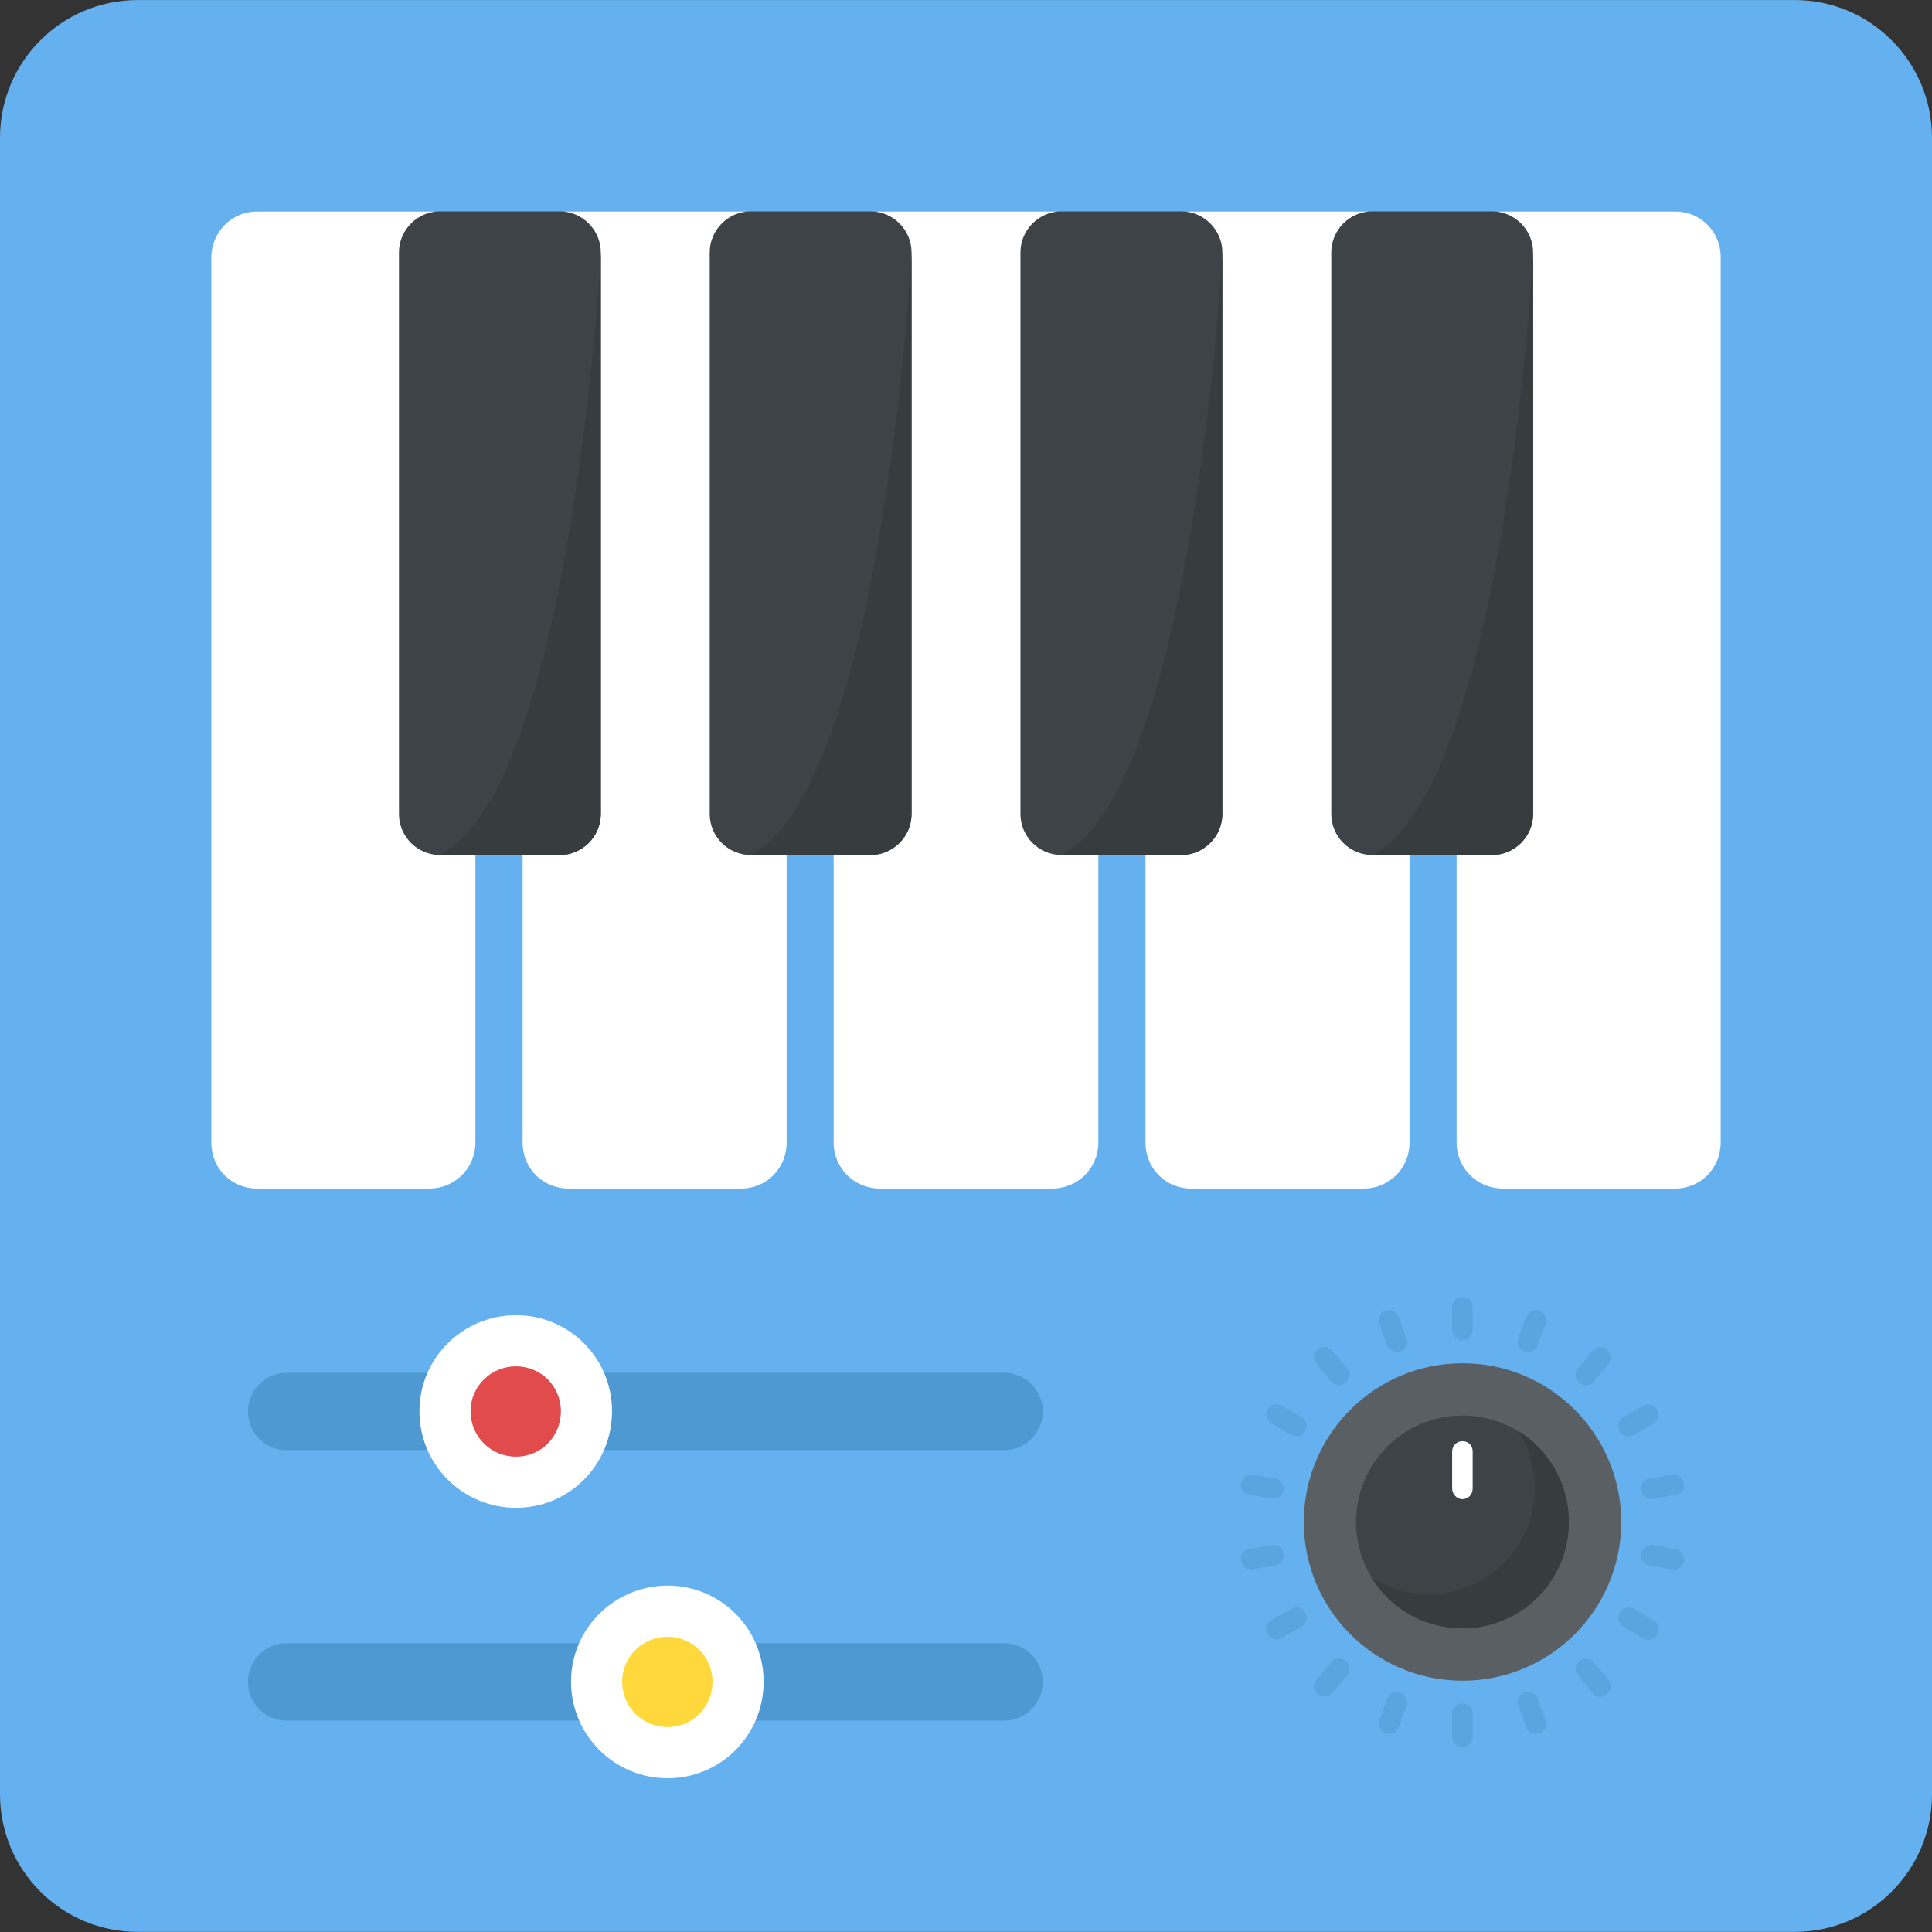 <?xml version="1.0" encoding="utf-8"?>
<!-- Generator: Adobe Illustrator 21.1.0, SVG Export Plug-In . SVG Version: 6.00 Build 0)  -->
<svg version="1.1" id="Layer_1" xmlns="http://www.w3.org/2000/svg" xmlns:xlink="http://www.w3.org/1999/xlink" x="0px" y="0px"
	 viewBox="0 0 32 32" style="enable-background:new 0 0 32 32;" xml:space="preserve">
<rect x="0" y="0" width="32" height="32" fill="#333333" stroke="none"/>
<style type="text/css">
	.st0{fill:#E9EFF4;}
	.st1{fill:#BBC7D1;}
	.st2{fill:#E24B4B;}
	.st3{fill:#D23F77;}
	.st4{fill:#D3D9DD;}
	.st5{fill:#E84D88;}
	.st6{fill:#DEE4E9;}
	.st7{fill:#3E4347;}
	.st8{fill:#65B1EF;}
	.st9{fill:#FFFFFF;}
	.st10{fill:#59A5E0;}
	.st11{opacity:0.15;fill:#FFFFFF;}
	.st12{fill:#D03F3F;}
	.st13{opacity:0.15;}
	.st14{fill:#E9B02C;}
	.st15{fill:#F4C534;}
	.st16{opacity:0.5;}
	.st17{fill:#FFD93B;}
	.st18{fill:#353A3D;}
	.st19{fill:#777B7E;}
	.st20{fill:#5A5F63;}
	.st21{fill:#4E99D2;}
	.st22{fill:#CBD6E0;}
	.st23{fill:#6B503B;}
	.st24{fill:#89664C;}
	.st25{fill:#8F6D52;}
	.st26{fill:#A5856D;}
	.st27{fill:#C2CACE;}
	.st28{fill:#BF3333;}
	.st29{fill:#DAE5EF;}
	.st30{fill:#373C3F;}
	.st31{fill:#8CC63E;}
	.st32{fill:#7FB239;}
	.st33{opacity:0.7;}
	.st34{fill:#32373A;}
	.st35{opacity:0.1;fill:#FFFFFF;}
	.st36{opacity:0.5;fill:#DAE5EF;}
	.st37{fill:#8D9BA3;}
	.st38{fill:#7A5B44;}
	.st39{opacity:0.2;fill:#FFFFFF;}
	.st40{fill:#45CBEA;}
	.st41{opacity:0.1;}
	.st42{fill:#7B8B92;}
	.st43{fill:#ACB9C1;}
	.st44{fill:#846144;}
	.st45{fill:#9A795F;}
	.st46{opacity:0.2;}
	.st47{fill:#719D34;}
	.st48{fill:#31373A;}
	.st49{fill:#FFDE55;}
	.st50{fill:#CF7519;}
	.st51{fill:none;stroke:#D03F3F;stroke-width:36;stroke-miterlimit:10;}
	.st52{fill:#F29A2E;}
	.st53{opacity:0.25;}
	.st54{fill:#E18823;}
	.st55{opacity:0.5;fill:#E18823;}
	.st56{opacity:0.2;fill:#5A5F63;}
	.st57{fill:#64892F;}
</style>
<g>
	<path class="st8" d="M32,2.281v27.437c0,1.26-1.02,2.28-2.27,2.28H2.28c-1.26,0-2.28-1.02-2.28-2.28V2.281
		c0-1.26,1.02-2.28,2.28-2.28h27.45C30.98,0.001,32,1.021,32,2.281z"/>
	<path class="st9" d="M23.346,4.256v14.668c0,0.427-0.334,0.762-0.761,0.762h-2.86c-0.418,0-0.752-0.334-0.752-0.762V4.266
		c0-0.418,0.334-0.762,0.752-0.762h2.87C23.012,3.504,23.346,3.838,23.346,4.256z"/>
	<path class="st9" d="M13.029,4.256v14.668c0,0.427-0.334,0.762-0.752,0.762h-2.86c-0.427,0-0.761-0.334-0.761-0.762V4.266
		c0-0.418,0.334-0.762,0.761-0.762h2.87C12.694,3.504,13.029,3.838,13.029,4.256z"/>
	<path class="st9" d="M7.874,4.256v14.668c0,0.427-0.343,0.762-0.762,0.762h-2.86c-0.418,0-0.752-0.334-0.752-0.762V4.266
		c0-0.418,0.334-0.762,0.752-0.762h2.869C7.54,3.504,7.874,3.838,7.874,4.256z"/>
	<path class="st9" d="M18.192,4.256v14.668c0,0.427-0.344,0.762-0.762,0.762h-2.86c-0.418,0-0.762-0.334-0.762-0.762V4.266
		c0-0.418,0.344-0.762,0.762-0.762h2.87C17.858,3.504,18.192,3.838,18.192,4.256z"/>
	<path class="st9" d="M28.5,4.256v14.668c0,0.427-0.334,0.762-0.752,0.762h-2.86c-0.418,0-0.762-0.334-0.762-0.762V4.266
		c0-0.418,0.343-0.762,0.762-0.762h2.869C28.166,3.504,28.5,3.838,28.5,4.256z"/>
	<path class="st7" d="M25.393,4.179v9.305c0,0.371-0.307,0.678-0.678,0.678h-1.987c-0.372,0-0.678-0.306-0.678-0.678V4.179
		c0-0.371,0.307-0.678,0.678-0.678h1.987C25.087,3.501,25.393,3.808,25.393,4.179z"/>
	<path class="st30" d="M22.728,14.162h1.987c0.371,0,0.678-0.306,0.678-0.678V4.179C25.393,4.179,24.919,13.023,22.728,14.162z"/>
	<path class="st7" d="M20.246,4.179v9.305c0,0.371-0.307,0.678-0.678,0.678H17.58c-0.372,0-0.678-0.306-0.678-0.678V4.179
		c0-0.371,0.307-0.678,0.678-0.678h1.987C19.939,3.501,20.246,3.808,20.246,4.179z"/>
	<path class="st30" d="M17.58,14.162h1.987c0.371,0,0.678-0.306,0.678-0.678V4.179C20.246,4.179,19.772,13.023,17.58,14.162z"/>
	<path class="st7" d="M15.098,4.179v9.305c0,0.371-0.307,0.678-0.678,0.678h-1.987c-0.372,0-0.678-0.306-0.678-0.678V4.179
		c0-0.371,0.307-0.678,0.678-0.678h1.987C14.792,3.501,15.098,3.808,15.098,4.179z"/>
	<path class="st30" d="M12.433,14.162h1.987c0.371,0,0.678-0.306,0.678-0.678V4.179C15.098,4.179,14.624,13.023,12.433,14.162z"/>
	<path class="st7" d="M9.951,4.179v9.305c0,0.371-0.307,0.678-0.678,0.678H7.286c-0.372,0-0.678-0.306-0.678-0.678V4.179
		c0-0.371,0.307-0.678,0.678-0.678h1.987C9.644,3.501,9.951,3.808,9.951,4.179z"/>
	<path class="st30" d="M7.286,14.162h1.987c0.371,0,0.678-0.306,0.678-0.678V4.179C9.951,4.179,9.477,13.023,7.286,14.162z"/>
	<path class="st21" d="M17.272,23.378c0,0.357-0.288,0.642-0.642,0.642H4.747c-0.355,0-0.64-0.285-0.64-0.642
		c0-0.345,0.275-0.64,0.64-0.64H16.63C16.985,22.738,17.272,23.023,17.272,23.378z"/>
	<path class="st9" d="M10.137,23.374c0,0.89-0.71,1.6-1.59,1.6c-0.88,0-1.6-0.71-1.6-1.6c0-0.88,0.72-1.59,1.6-1.59
		C9.427,21.784,10.137,22.494,10.137,23.374z"/>
	<path class="st2" d="M9.29,23.375c0,0.423-0.33,0.752-0.744,0.752s-0.752-0.33-0.752-0.752c0-0.414,0.338-0.744,0.752-0.744
		S9.29,22.961,9.29,23.375z"/>
	<path class="st21" d="M17.272,27.857c0,0.357-0.288,0.642-0.642,0.642H4.747c-0.355,0-0.64-0.285-0.64-0.642
		c0-0.345,0.275-0.64,0.64-0.64H16.63C16.985,27.218,17.272,27.502,17.272,27.857z"/>
	<path class="st9" d="M12.648,27.853c0,0.89-0.71,1.6-1.59,1.6c-0.88,0-1.6-0.71-1.6-1.6c0-0.88,0.72-1.59,1.6-1.59
		C11.938,26.264,12.648,26.973,12.648,27.853z"/>
	<path class="st17" d="M11.801,27.854c0,0.423-0.33,0.752-0.744,0.752c-0.414,0-0.752-0.33-0.752-0.752
		c0-0.414,0.338-0.744,0.752-0.744C11.471,27.11,11.801,27.44,11.801,27.854z"/>
	<circle class="st20" cx="24.224" cy="25.209" r="2.629"/>
	<circle class="st7" cx="24.223" cy="25.209" r="1.763"/>
	<path class="st30" d="M25.984,25.212c0,0.972-0.785,1.757-1.757,1.757c-0.64,0-1.203-0.333-1.51-0.836
		c0.273,0.171,0.597,0.273,0.947,0.273c0.964,0,1.757-0.785,1.757-1.757c0-0.35-0.102-0.674-0.273-0.947
		C25.651,24.009,25.984,24.572,25.984,25.212z"/>
	<path class="st10" d="M24.393,21.655v0.375c0,0.094-0.068,0.171-0.171,0.171c-0.094,0-0.171-0.077-0.171-0.171v-0.375
		c0-0.102,0.077-0.171,0.171-0.171C24.325,21.484,24.393,21.552,24.393,21.655z"/>
	<path class="st10" d="M23.167,21.81l0.128,0.353c0.032,0.088-0.006,0.184-0.102,0.219c-0.088,0.032-0.187-0.014-0.219-0.102
		l-0.128-0.353c-0.035-0.096,0.014-0.187,0.102-0.219C23.045,21.674,23.132,21.714,23.167,21.81z"/>
	<path class="st10" d="M22.069,22.376l0.241,0.288c0.06,0.072,0.057,0.175-0.021,0.24c-0.072,0.06-0.18,0.051-0.241-0.021
		l-0.241-0.288c-0.066-0.078-0.051-0.18,0.021-0.24C21.907,22.289,22.003,22.298,22.069,22.376z"/>
	<path class="st10" d="M21.23,23.283l0.325,0.188c0.081,0.047,0.114,0.144,0.062,0.233c-0.047,0.081-0.152,0.11-0.233,0.063
		l-0.325-0.188c-0.089-0.051-0.109-0.152-0.062-0.233C21.049,23.257,21.142,23.232,21.23,23.283z"/>
	<path class="st10" d="M20.753,24.423l0.37,0.065c0.092,0.016,0.156,0.097,0.138,0.198c-0.016,0.093-0.105,0.155-0.198,0.139
		l-0.37-0.065c-0.101-0.018-0.155-0.105-0.138-0.198C20.573,24.46,20.652,24.405,20.753,24.423z"/>
	<path class="st10" d="M20.693,25.657l0.37-0.065c0.092-0.016,0.18,0.038,0.198,0.138c0.016,0.093-0.046,0.182-0.138,0.198
		l-0.37,0.065c-0.101,0.018-0.181-0.046-0.198-0.139C20.537,25.753,20.593,25.674,20.693,25.657z"/>
	<path class="st10" d="M21.06,26.836l0.325-0.188c0.081-0.047,0.182-0.026,0.233,0.062c0.047,0.081,0.019,0.186-0.062,0.233
		l-0.325,0.188c-0.089,0.051-0.186,0.019-0.233-0.063C20.946,26.981,20.971,26.888,21.06,26.836z"/>
	<path class="st10" d="M21.808,27.82l0.241-0.288c0.06-0.072,0.162-0.087,0.24-0.021c0.072,0.06,0.081,0.169,0.021,0.24
		l-0.241,0.288c-0.066,0.078-0.169,0.081-0.24,0.021C21.75,27.994,21.742,27.898,21.808,27.82z"/>
	<path class="st10" d="M22.847,28.488l0.128-0.353c0.032-0.088,0.123-0.137,0.219-0.102c0.088,0.032,0.134,0.131,0.102,0.219
		l-0.128,0.353c-0.035,0.096-0.131,0.134-0.219,0.102C22.852,28.672,22.812,28.584,22.847,28.488z"/>
	<path class="st10" d="M24.052,28.761v-0.375c0-0.094,0.068-0.171,0.171-0.171c0.094,0,0.171,0.077,0.171,0.171v0.375
		c0,0.102-0.077,0.171-0.171,0.171C24.12,28.931,24.052,28.863,24.052,28.761z"/>
	<path class="st10" d="M25.277,28.605l-0.128-0.353c-0.032-0.088,0.006-0.184,0.102-0.219c0.088-0.032,0.187,0.014,0.219,0.102
		l0.128,0.353c0.035,0.096-0.014,0.187-0.102,0.219C25.4,28.742,25.312,28.701,25.277,28.605z"/>
	<path class="st10" d="M26.375,28.039l-0.241-0.288c-0.06-0.072-0.057-0.175,0.021-0.24c0.072-0.06,0.18-0.051,0.241,0.021
		l0.241,0.288c0.066,0.078,0.051,0.18-0.021,0.24C26.537,28.126,26.441,28.118,26.375,28.039z"/>
	<path class="st10" d="M27.214,27.132l-0.325-0.188c-0.081-0.047-0.114-0.144-0.062-0.233c0.047-0.081,0.152-0.11,0.233-0.063
		l0.325,0.188c0.089,0.051,0.109,0.152,0.062,0.233C27.396,27.158,27.303,27.183,27.214,27.132z"/>
	<path class="st10" d="M27.692,25.993l-0.37-0.065c-0.092-0.016-0.156-0.097-0.138-0.198c0.016-0.093,0.105-0.155,0.198-0.139
		l0.37,0.065c0.101,0.018,0.155,0.105,0.138,0.198C27.871,25.955,27.792,26.01,27.692,25.993z"/>
	<path class="st10" d="M27.751,24.759l-0.37,0.065c-0.092,0.016-0.18-0.038-0.198-0.138c-0.016-0.093,0.046-0.182,0.138-0.198
		l0.37-0.065c0.101-0.018,0.181,0.046,0.198,0.139C27.907,24.662,27.852,24.741,27.751,24.759z"/>
	<path class="st10" d="M27.385,23.579l-0.325,0.188c-0.081,0.047-0.182,0.026-0.233-0.062c-0.047-0.081-0.019-0.186,0.062-0.233
		l0.325-0.188c0.089-0.051,0.186-0.019,0.233,0.063C27.498,23.434,27.473,23.528,27.385,23.579z"/>
	<path class="st10" d="M26.637,22.596l-0.241,0.288c-0.06,0.072-0.162,0.087-0.24,0.021c-0.072-0.06-0.081-0.169-0.021-0.24
		l0.241-0.288c0.066-0.078,0.169-0.081,0.24-0.021C26.694,22.421,26.703,22.517,26.637,22.596z"/>
	<path class="st10" d="M25.598,21.927l-0.128,0.353c-0.032,0.088-0.123,0.137-0.219,0.102c-0.088-0.032-0.134-0.131-0.102-0.219
		l0.128-0.353c0.035-0.096,0.131-0.134,0.219-0.102C25.592,21.744,25.633,21.831,25.598,21.927z"/>
	<path class="st9" d="M24.392,24.041v0.61c0,0.1-0.07,0.18-0.17,0.18c-0.09,0-0.17-0.08-0.17-0.18v-0.61c0-0.1,0.08-0.17,0.17-0.17
		C24.322,23.871,24.392,23.941,24.392,24.041z"/>
</g>
</svg>

